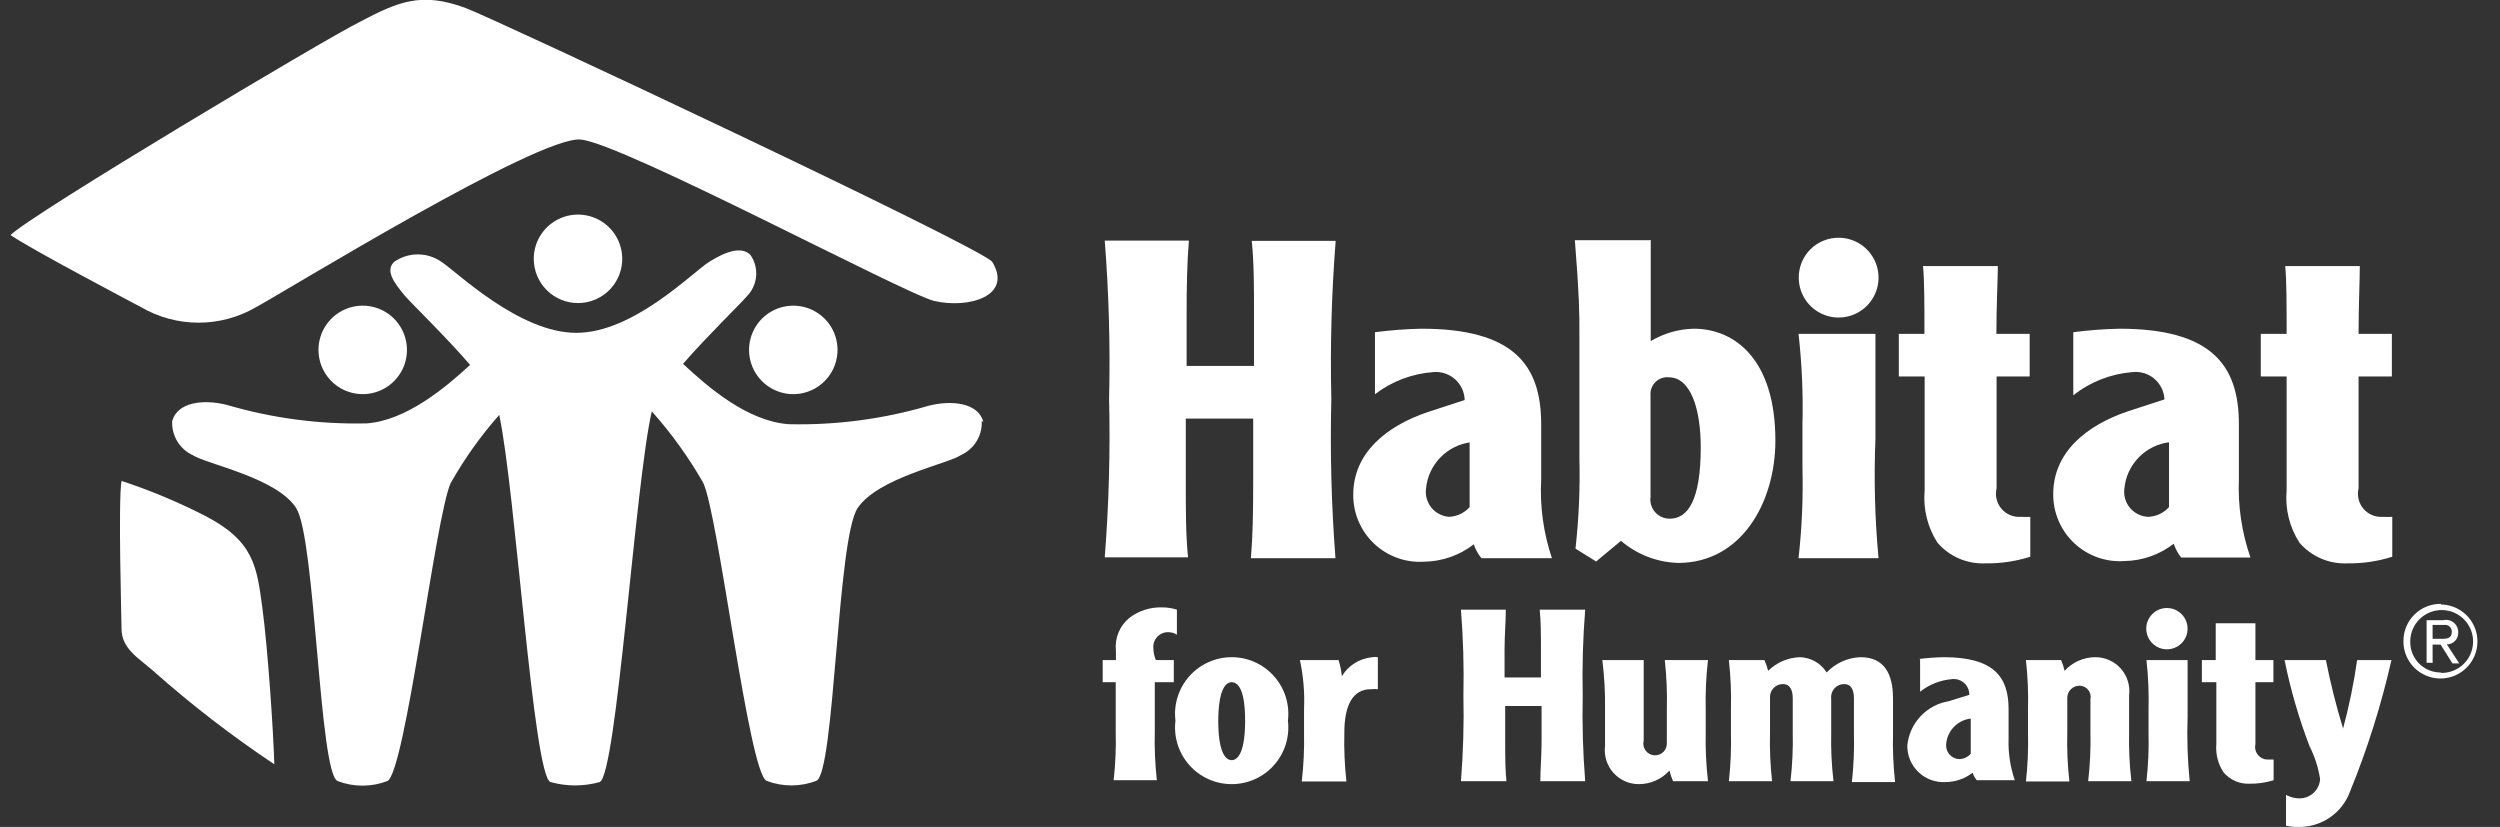 <svg width="130" height="43" viewBox="0 0 130 43" fill="none" xmlns="http://www.w3.org/2000/svg">
<rect x="0" y="0" width="130" height="43" fill="#333333" stroke="none"/>
<g clip-path="url(#clip0_771_4467)">
<path d="M16.565 18.34C16.537 17.886 16.643 17.435 16.87 17.042C17.098 16.649 17.437 16.332 17.844 16.131C18.251 15.931 18.709 15.855 19.159 15.914C19.61 15.973 20.032 16.164 20.374 16.462C20.716 16.761 20.962 17.154 21.081 17.593C21.2 18.031 21.187 18.494 21.043 18.925C20.899 19.356 20.63 19.734 20.272 20.012C19.913 20.291 19.48 20.457 19.027 20.49C18.724 20.512 18.419 20.473 18.131 20.377C17.843 20.28 17.577 20.128 17.348 19.928C17.119 19.728 16.932 19.485 16.797 19.212C16.663 18.939 16.584 18.643 16.565 18.34Z" fill="white"/>
<path d="M43.547 18.34C43.576 17.886 43.469 17.435 43.242 17.042C43.014 16.649 42.675 16.332 42.268 16.131C41.861 15.931 41.403 15.855 40.953 15.914C40.503 15.973 40.08 16.164 39.738 16.462C39.396 16.761 39.15 17.154 39.031 17.593C38.912 18.031 38.925 18.494 39.07 18.925C39.214 19.356 39.482 19.734 39.841 20.012C40.199 20.291 40.633 20.457 41.085 20.49C41.389 20.512 41.693 20.473 41.981 20.377C42.269 20.28 42.536 20.128 42.764 19.928C42.993 19.728 43.18 19.485 43.315 19.212C43.449 18.939 43.528 18.643 43.547 18.34Z" fill="white"/>
<path d="M51.137 21.941C50.868 20.941 49.492 20.791 48.278 21.102C45.922 21.792 43.475 22.115 41.021 22.059C38.871 21.909 36.818 20.135 35.517 18.92C36.807 17.436 38.463 15.845 38.839 15.405C39.116 15.124 39.285 14.755 39.319 14.363C39.352 13.97 39.247 13.578 39.022 13.255C38.559 12.793 37.742 13.072 36.872 13.62C36.001 14.168 32.937 17.308 29.97 17.308C27.003 17.308 23.789 14.168 22.961 13.62C22.599 13.366 22.168 13.229 21.725 13.229C21.282 13.229 20.851 13.366 20.489 13.62C20.026 14.082 20.489 14.695 21.037 15.362C21.424 15.813 23.187 17.512 24.445 18.974C23.144 20.178 21.112 21.866 19.07 22.016C16.616 22.072 14.169 21.75 11.813 21.059C10.599 20.747 9.223 20.898 8.954 21.898C8.935 22.267 9.028 22.633 9.219 22.95C9.411 23.266 9.693 23.517 10.029 23.672C10.739 24.134 14.404 24.843 15.404 26.424C16.404 28.004 16.597 40.205 17.554 40.614C18.388 40.934 19.311 40.934 20.145 40.614C21.08 40.141 22.649 26.832 23.434 25.123C24.15 23.855 24.997 22.666 25.96 21.575C26.81 25.553 27.734 40.366 28.627 40.667C29.463 40.9 30.348 40.9 31.185 40.667C32.066 40.291 33.034 25.08 33.894 21.392C34.914 22.535 35.811 23.782 36.571 25.112C37.366 26.821 38.936 40.162 39.86 40.603C40.694 40.922 41.617 40.922 42.451 40.603C43.408 40.194 43.526 27.993 44.601 26.413C45.676 24.832 49.299 24.123 49.976 23.661C50.312 23.506 50.594 23.255 50.786 22.939C50.977 22.623 51.07 22.256 51.051 21.887L51.137 21.941Z" fill="white"/>
<path d="M27.755 13.459C27.755 13.004 27.89 12.559 28.143 12.181C28.396 11.803 28.755 11.508 29.175 11.334C29.596 11.159 30.058 11.114 30.505 11.203C30.951 11.291 31.361 11.511 31.683 11.832C32.004 12.154 32.223 12.564 32.312 13.01C32.401 13.456 32.355 13.919 32.181 14.339C32.007 14.76 31.712 15.119 31.334 15.372C30.956 15.624 30.511 15.759 30.056 15.759C29.446 15.759 28.861 15.517 28.429 15.086C27.998 14.654 27.755 14.069 27.755 13.459Z" fill="white"/>
<path d="M51.599 13.62C52.674 15.394 50.374 16.061 48.589 15.652C47.095 15.308 32.4 7.461 30.196 7.256C27.992 7.052 14.791 15.179 13.329 15.964C12.418 16.498 11.381 16.779 10.325 16.779C9.268 16.779 8.231 16.498 7.32 15.964C6.675 15.62 1.622 12.964 0.547 12.223C1.622 11.148 16.92 2.021 18.704 1.14C20.747 0.065 21.929 -0.43 24.219 0.419C25.778 1 51.094 12.889 51.599 13.62Z" fill="white"/>
<path d="M6.341 25.015C7.819 25.503 9.256 26.103 10.642 26.811C13.211 28.133 13.351 29.455 13.641 31.594C13.931 33.733 14.221 38.13 14.264 39.743C12.055 38.27 9.95 36.647 7.965 34.884C7.191 34.206 6.309 33.723 6.32 32.68C6.32 32.282 6.137 25.994 6.32 25.005L6.341 25.015Z" fill="white"/>
<path d="M126.925 31.433C127.306 31.437 127.677 31.555 127.991 31.77C128.305 31.986 128.548 32.289 128.69 32.643C128.831 32.997 128.864 33.385 128.785 33.758C128.706 34.13 128.517 34.471 128.244 34.737C127.971 35.002 127.625 35.181 127.25 35.25C126.876 35.319 126.489 35.275 126.139 35.123C125.789 34.972 125.492 34.721 125.286 34.4C125.079 34.08 124.972 33.706 124.979 33.325C124.979 33.071 125.029 32.819 125.127 32.584C125.225 32.349 125.369 32.136 125.55 31.957C125.731 31.778 125.946 31.636 126.182 31.541C126.417 31.446 126.67 31.398 126.925 31.401V31.433ZM126.925 34.991C127.248 35 127.567 34.912 127.84 34.739C128.114 34.566 128.33 34.316 128.461 34.02C128.592 33.724 128.632 33.396 128.577 33.077C128.521 32.759 128.372 32.463 128.149 32.229C127.926 31.995 127.638 31.833 127.322 31.763C127.006 31.692 126.676 31.718 126.375 31.835C126.073 31.952 125.813 32.157 125.628 32.422C125.442 32.687 125.34 33.002 125.334 33.325C125.325 33.539 125.36 33.752 125.436 33.952C125.512 34.152 125.628 34.334 125.777 34.488C125.925 34.642 126.104 34.764 126.301 34.847C126.498 34.93 126.711 34.971 126.925 34.97V34.991ZM126.505 34.465H126.183V32.25H127.043C127.138 32.227 127.237 32.226 127.332 32.247C127.427 32.268 127.516 32.311 127.592 32.373C127.668 32.434 127.729 32.512 127.77 32.601C127.811 32.69 127.83 32.787 127.828 32.884C127.832 32.965 127.82 33.045 127.792 33.12C127.764 33.196 127.722 33.265 127.666 33.323C127.611 33.382 127.544 33.428 127.47 33.46C127.396 33.492 127.317 33.508 127.236 33.508L127.881 34.497H127.527L126.914 33.519H126.495V34.497L126.505 34.465ZM126.505 33.218H127.032C127.387 33.218 127.494 33.089 127.494 32.841C127.495 32.791 127.485 32.742 127.464 32.696C127.443 32.65 127.413 32.61 127.375 32.577C127.337 32.544 127.293 32.52 127.245 32.506C127.197 32.492 127.146 32.489 127.097 32.497H126.495V33.218H126.505Z" fill="white"/>
<path d="M61.822 12.524C61.726 13.652 61.704 14.964 61.704 16.372V19.027C62.209 19.027 62.715 19.027 63.456 19.027C64.198 19.027 64.704 19.027 65.209 19.027V16.372C65.209 14.964 65.209 13.652 65.091 12.524H69.455C69.241 15.263 69.165 18.011 69.229 20.758C69.161 23.516 69.233 26.275 69.444 29.025H65.047C65.144 27.896 65.166 26.574 65.166 25.176V21.769C64.66 21.769 64.155 21.769 63.413 21.769C62.672 21.769 62.166 21.769 61.661 21.769V25.133C61.661 26.542 61.661 27.853 61.779 28.982H57.447C57.662 26.243 57.737 23.494 57.673 20.747C57.737 18.001 57.662 15.252 57.447 12.513H61.822V12.524Z" fill="white"/>
<path d="M71.498 17.275C72.3 17.171 73.107 17.109 73.916 17.093C78.689 17.093 80.141 18.963 80.141 22.048V24.929C80.067 26.318 80.257 27.707 80.7 29.025H77.034C76.859 28.811 76.724 28.567 76.636 28.305C75.897 28.878 74.991 29.195 74.056 29.208C73.581 29.239 73.105 29.172 72.657 29.01C72.209 28.849 71.799 28.597 71.453 28.27C71.107 27.943 70.832 27.548 70.646 27.11C70.459 26.672 70.365 26.201 70.369 25.725C70.369 23.575 72.056 22.166 74.249 21.425L76.163 20.801C76.158 20.595 76.111 20.393 76.024 20.206C75.937 20.019 75.812 19.852 75.658 19.716C75.503 19.58 75.322 19.477 75.126 19.414C74.93 19.351 74.723 19.329 74.518 19.35C73.421 19.432 72.371 19.832 71.498 20.5V17.275ZM76.507 22.994C75.897 23.066 75.329 23.345 74.901 23.786C74.472 24.226 74.208 24.801 74.153 25.413C74.13 25.588 74.144 25.766 74.192 25.936C74.241 26.105 74.324 26.264 74.435 26.4C74.547 26.537 74.685 26.65 74.842 26.731C74.998 26.813 75.17 26.862 75.346 26.875C75.55 26.867 75.75 26.818 75.935 26.731C76.119 26.645 76.285 26.522 76.421 26.37V22.994H76.507Z" fill="white"/>
<path d="M85.838 12.524V17.738C86.515 17.333 87.285 17.11 88.074 17.093C90.224 17.093 92.32 18.705 92.32 22.908C92.32 26.133 90.546 29.272 87.268 29.272C86.173 29.241 85.121 28.835 84.29 28.122L83 29.197L81.925 28.53C82.101 26.968 82.169 25.394 82.129 23.822V17.2C82.129 16.351 82.129 15.405 81.893 12.492H85.859L85.838 12.524ZM85.838 25.768C85.807 25.914 85.81 26.065 85.846 26.211C85.881 26.356 85.949 26.491 86.044 26.607C86.139 26.722 86.258 26.815 86.394 26.878C86.529 26.941 86.677 26.973 86.827 26.972C87.773 26.972 88.439 26.004 88.439 23.263C88.439 21.306 87.934 19.619 86.773 19.619C86.646 19.607 86.518 19.624 86.398 19.667C86.278 19.711 86.169 19.78 86.079 19.87C85.988 19.96 85.919 20.069 85.876 20.189C85.832 20.309 85.816 20.438 85.827 20.565V25.8L85.838 25.768Z" fill="white"/>
<path d="M95.609 12.363C96.02 12.363 96.421 12.484 96.762 12.712C97.103 12.94 97.369 13.264 97.526 13.643C97.683 14.022 97.724 14.44 97.644 14.842C97.564 15.244 97.367 15.614 97.076 15.904C96.786 16.194 96.417 16.392 96.014 16.472C95.612 16.552 95.195 16.511 94.816 16.354C94.436 16.197 94.112 15.931 93.884 15.59C93.656 15.249 93.535 14.848 93.535 14.437C93.533 14.164 93.586 13.894 93.69 13.642C93.793 13.389 93.946 13.16 94.139 12.967C94.332 12.774 94.561 12.621 94.814 12.518C95.066 12.414 95.337 12.361 95.609 12.363ZM97.523 17.372C97.523 18.565 97.523 20.328 97.523 22.811C97.438 24.884 97.492 26.96 97.684 29.025H93.524C93.7 27.462 93.768 25.889 93.728 24.317V22.07C93.768 20.497 93.7 18.924 93.524 17.361H97.512L97.523 17.372Z" fill="white"/>
<path d="M103.887 13.835C103.887 14.545 103.812 15.91 103.812 17.361H105.543V19.576H103.823V25.392C103.778 25.577 103.777 25.77 103.822 25.955C103.866 26.14 103.954 26.313 104.078 26.457C104.201 26.602 104.358 26.716 104.534 26.788C104.71 26.861 104.901 26.89 105.091 26.875C105.252 26.885 105.414 26.885 105.575 26.875V28.95C104.821 29.19 104.033 29.306 103.242 29.294C102.772 29.316 102.303 29.23 101.871 29.044C101.439 28.858 101.055 28.576 100.748 28.219C100.229 27.412 99.994 26.454 100.082 25.499V19.576H98.738V17.361H100.071C100.071 15.91 100.071 14.545 99.996 13.835H103.876H103.887Z" fill="white"/>
<path d="M107.811 17.275C108.603 17.172 109.399 17.111 110.197 17.093C114.97 17.093 116.422 18.963 116.422 22.048V24.929C116.366 26.309 116.571 27.688 117.024 28.993H113.422C113.25 28.779 113.119 28.535 113.035 28.273C112.297 28.846 111.391 29.163 110.455 29.175C109.98 29.207 109.504 29.139 109.056 28.978C108.608 28.817 108.199 28.565 107.853 28.238C107.507 27.911 107.232 27.516 107.045 27.078C106.858 26.64 106.764 26.169 106.768 25.692C106.768 23.543 108.456 22.134 110.638 21.392L112.552 20.769C112.543 20.564 112.492 20.363 112.401 20.178C112.311 19.994 112.184 19.83 112.028 19.697C111.871 19.563 111.689 19.464 111.493 19.404C111.296 19.345 111.089 19.326 110.885 19.35C109.764 19.438 108.694 19.857 107.811 20.554V17.329V17.275ZM112.82 22.994C112.21 23.066 111.643 23.345 111.214 23.786C110.785 24.226 110.521 24.801 110.466 25.413C110.444 25.592 110.459 25.775 110.511 25.948C110.562 26.121 110.65 26.282 110.767 26.419C110.885 26.557 111.029 26.668 111.192 26.747C111.355 26.825 111.532 26.869 111.713 26.875C111.917 26.867 112.117 26.818 112.302 26.731C112.486 26.645 112.652 26.522 112.788 26.37V22.994H112.82Z" fill="white"/>
<path d="M122.71 13.835C122.71 14.545 122.646 15.91 122.646 17.361H124.377V19.576H122.646V25.392C122.601 25.577 122.601 25.77 122.645 25.955C122.689 26.14 122.777 26.313 122.901 26.457C123.025 26.602 123.181 26.716 123.357 26.788C123.533 26.861 123.724 26.89 123.914 26.875C124.075 26.885 124.237 26.885 124.398 26.875V28.95C123.644 29.19 122.856 29.306 122.065 29.294C121.595 29.316 121.126 29.23 120.694 29.044C120.262 28.858 119.878 28.576 119.571 28.219C119.052 27.412 118.817 26.454 118.905 25.499V19.576H117.561V17.361H118.905C118.905 15.91 118.905 14.545 118.83 13.835H122.71Z" fill="white"/>
<path d="M61.199 33.002C61.064 32.917 60.907 32.873 60.748 32.873C60.641 32.872 60.535 32.892 60.436 32.934C60.338 32.975 60.25 33.037 60.177 33.115C60.104 33.193 60.048 33.286 60.013 33.387C59.978 33.488 59.965 33.595 59.974 33.701C59.98 33.915 60.023 34.126 60.103 34.325H61.038V35.475H60.049V38.023C60.027 38.873 60.063 39.725 60.156 40.571H57.91C58.004 39.725 58.04 38.873 58.017 38.023V35.475H57.34V34.325H58.028V33.841C57.992 33.518 58.038 33.191 58.162 32.89C58.286 32.59 58.484 32.325 58.737 32.121C59.22 31.758 59.811 31.568 60.414 31.584C60.681 31.582 60.945 31.622 61.199 31.702V33.002Z" fill="white"/>
<path d="M66.972 37.474C67.022 37.888 66.984 38.308 66.86 38.706C66.736 39.104 66.529 39.471 66.252 39.783C65.976 40.095 65.636 40.345 65.257 40.516C64.876 40.687 64.464 40.775 64.048 40.775C63.631 40.775 63.219 40.687 62.839 40.516C62.459 40.345 62.119 40.095 61.843 39.783C61.566 39.471 61.359 39.104 61.235 38.706C61.111 38.308 61.073 37.888 61.124 37.474C61.073 37.061 61.111 36.641 61.235 36.243C61.359 35.845 61.566 35.478 61.843 35.166C62.119 34.854 62.459 34.604 62.839 34.433C63.219 34.262 63.631 34.174 64.048 34.174C64.464 34.174 64.876 34.262 65.257 34.433C65.636 34.604 65.976 34.854 66.252 35.166C66.529 35.478 66.736 35.845 66.86 36.243C66.984 36.641 67.022 37.061 66.972 37.474ZM63.349 37.474C63.349 38.99 63.671 39.528 64.048 39.528C64.424 39.528 64.746 38.99 64.746 37.474C64.746 35.959 64.424 35.475 64.048 35.475C63.671 35.475 63.349 36.012 63.349 37.528V37.474Z" fill="white"/>
<path d="M69.606 34.325C69.69 34.598 69.748 34.879 69.778 35.163C69.945 34.884 70.177 34.649 70.454 34.477C70.73 34.305 71.044 34.201 71.368 34.174C71.461 34.156 71.556 34.156 71.648 34.174V35.84C71.523 35.826 71.397 35.826 71.272 35.84C70.326 35.84 69.906 36.711 69.906 38.087C69.884 38.938 69.92 39.789 70.014 40.635H67.692C67.79 39.789 67.829 38.938 67.81 38.087V36.873C67.848 36.017 67.776 35.161 67.595 34.325H69.606Z" fill="white"/>
<path d="M78.302 31.702C78.302 32.315 78.237 33.024 78.237 33.787V35.228H79.183H80.129V33.787C80.129 33.024 80.129 32.315 80.065 31.702H82.43C82.312 33.186 82.269 34.675 82.301 36.163C82.269 37.651 82.312 39.14 82.43 40.624H80.097C80.097 40.011 80.162 39.302 80.162 38.539V36.711C79.893 36.711 79.614 36.711 79.216 36.711C78.818 36.711 78.538 36.711 78.27 36.711V38.539C78.27 39.302 78.27 40.011 78.334 40.624H75.969C76.087 39.14 76.13 37.651 76.098 36.163C76.13 34.675 76.087 33.186 75.969 31.702H78.334H78.302Z" fill="white"/>
<path d="M86.999 40.624C86.919 40.445 86.857 40.257 86.816 40.065C86.615 40.288 86.37 40.466 86.096 40.588C85.822 40.711 85.525 40.774 85.225 40.775C84.974 40.777 84.726 40.725 84.497 40.623C84.267 40.522 84.063 40.372 83.896 40.185C83.729 39.998 83.604 39.777 83.529 39.538C83.454 39.298 83.431 39.046 83.462 38.797V36.873C83.475 36.021 83.428 35.17 83.322 34.325H85.472V38.507C85.449 38.592 85.445 38.681 85.46 38.768C85.475 38.856 85.509 38.938 85.559 39.011C85.609 39.084 85.674 39.146 85.75 39.191C85.826 39.236 85.911 39.265 85.999 39.274C86.087 39.283 86.176 39.274 86.26 39.245C86.344 39.217 86.42 39.171 86.484 39.111C86.549 39.05 86.599 38.976 86.632 38.894C86.665 38.812 86.68 38.724 86.676 38.636V36.873C86.699 36.022 86.663 35.17 86.569 34.325H88.816C88.717 35.17 88.678 36.022 88.697 36.873V38.077C88.678 38.927 88.718 39.779 88.816 40.624H86.988H86.999Z" fill="white"/>
<path d="M91.75 34.325C91.832 34.504 91.897 34.692 91.944 34.884C92.383 34.448 92.971 34.195 93.589 34.174C93.869 34.18 94.144 34.256 94.388 34.395C94.632 34.534 94.838 34.731 94.986 34.97C95.213 34.728 95.486 34.533 95.788 34.397C96.091 34.26 96.417 34.184 96.749 34.174C97.975 34.174 98.437 35.034 98.437 36.324V38.119C98.415 38.97 98.451 39.821 98.544 40.667H96.298C96.391 39.821 96.427 38.97 96.405 38.119V36.335C96.405 35.894 96.276 35.572 95.889 35.572C95.793 35.572 95.699 35.593 95.612 35.633C95.525 35.673 95.447 35.731 95.384 35.803C95.321 35.876 95.274 35.96 95.246 36.052C95.219 36.144 95.21 36.24 95.223 36.335V38.076C95.203 38.927 95.243 39.779 95.341 40.624H93.105C93.203 39.779 93.242 38.927 93.223 38.076V36.313C93.223 35.905 93.094 35.572 92.707 35.572C92.62 35.572 92.533 35.589 92.452 35.622C92.371 35.656 92.298 35.705 92.236 35.767C92.174 35.829 92.125 35.902 92.091 35.983C92.058 36.064 92.041 36.151 92.041 36.238V38.076C92.018 38.927 92.054 39.778 92.148 40.624H89.901C89.995 39.778 90.031 38.927 90.009 38.076V36.872C90.031 36.022 89.995 35.17 89.901 34.325H91.75Z" fill="white"/>
<path d="M99.759 34.271C100.194 34.215 100.632 34.183 101.071 34.174C103.662 34.174 104.446 35.185 104.446 36.862V38.42C104.422 39.151 104.531 39.88 104.769 40.57H102.791C102.695 40.456 102.622 40.325 102.576 40.183C102.175 40.493 101.684 40.663 101.178 40.667C100.921 40.683 100.662 40.646 100.419 40.559C100.177 40.471 99.954 40.334 99.767 40.156C99.579 39.979 99.43 39.764 99.329 39.527C99.228 39.289 99.177 39.033 99.179 38.775C99.233 38.207 99.472 37.672 99.861 37.254C100.25 36.836 100.766 36.559 101.329 36.464L102.404 36.131C102.406 36.016 102.384 35.903 102.339 35.797C102.294 35.692 102.227 35.598 102.142 35.521C102.058 35.443 101.958 35.385 101.849 35.349C101.74 35.314 101.625 35.301 101.512 35.314C100.903 35.362 100.323 35.59 99.845 35.969V34.271H99.759ZM102.468 37.367C102.135 37.408 101.827 37.564 101.596 37.807C101.364 38.05 101.225 38.365 101.2 38.7C101.191 38.796 101.202 38.892 101.231 38.984C101.261 39.075 101.309 39.16 101.372 39.232C101.436 39.305 101.513 39.363 101.6 39.405C101.687 39.447 101.781 39.47 101.877 39.474C101.991 39.472 102.104 39.446 102.208 39.398C102.311 39.35 102.404 39.281 102.479 39.194V37.378L102.468 37.367Z" fill="white"/>
<path d="M107.177 34.325C107.256 34.505 107.317 34.692 107.359 34.884C107.56 34.661 107.806 34.483 108.08 34.361C108.354 34.238 108.65 34.175 108.95 34.174C109.201 34.172 109.449 34.224 109.679 34.326C109.908 34.428 110.113 34.577 110.28 34.764C110.447 34.951 110.572 35.172 110.646 35.411C110.721 35.651 110.744 35.903 110.713 36.152V38.077C110.694 38.927 110.734 39.779 110.832 40.624H108.585C108.683 39.779 108.722 38.928 108.703 38.077V36.356C108.72 36.275 108.72 36.19 108.701 36.108C108.682 36.026 108.646 35.95 108.595 35.883C108.544 35.817 108.479 35.763 108.405 35.724C108.331 35.685 108.249 35.662 108.166 35.658C108.082 35.653 107.999 35.666 107.92 35.694C107.842 35.721 107.769 35.764 107.707 35.821C107.646 35.876 107.595 35.944 107.56 36.019C107.524 36.095 107.503 36.176 107.499 36.26V38.087C107.477 38.938 107.513 39.789 107.607 40.635H105.349C105.443 39.789 105.478 38.938 105.457 38.087V36.873C105.478 36.022 105.443 35.171 105.349 34.325H107.177Z" fill="white"/>
<path d="M112.68 31.616C112.893 31.616 113.101 31.679 113.278 31.797C113.454 31.915 113.592 32.083 113.674 32.279C113.755 32.476 113.776 32.692 113.735 32.9C113.693 33.109 113.591 33.3 113.441 33.451C113.29 33.601 113.099 33.704 112.89 33.745C112.682 33.786 112.466 33.765 112.269 33.684C112.073 33.602 111.905 33.465 111.787 33.288C111.669 33.111 111.605 32.903 111.605 32.691C111.605 32.406 111.719 32.132 111.92 31.931C112.122 31.729 112.395 31.616 112.68 31.616ZM113.755 34.325C113.755 34.97 113.755 35.926 113.755 37.27C113.717 38.389 113.753 39.51 113.863 40.624H111.616C111.71 39.778 111.746 38.927 111.724 38.077V36.873C111.746 36.022 111.71 35.17 111.616 34.325H113.766H113.755Z" fill="white"/>
<path d="M117.282 32.411C117.282 32.798 117.282 33.486 117.282 34.325H118.217V35.475H117.282V38.7C117.26 38.8 117.261 38.903 117.286 39.002C117.311 39.101 117.359 39.193 117.426 39.27C117.493 39.348 117.577 39.408 117.671 39.447C117.766 39.486 117.868 39.503 117.97 39.495H118.228V40.571C117.818 40.7 117.389 40.761 116.959 40.753C116.704 40.762 116.451 40.712 116.218 40.608C115.985 40.503 115.779 40.347 115.616 40.151C115.333 39.715 115.204 39.196 115.25 38.678V35.475H114.498V34.325H115.218C115.218 33.54 115.218 32.798 115.218 32.411H117.368H117.282Z" fill="white"/>
<path d="M120.947 34.325C121.184 35.525 121.482 36.713 121.84 37.883C122.156 36.713 122.4 35.525 122.571 34.325H124.355C123.827 36.655 123.108 38.938 122.205 41.151C122.003 41.708 121.631 42.187 121.14 42.519C120.65 42.851 120.067 43.02 119.475 43C119.272 43.004 119.07 42.982 118.873 42.935V41.334C119.087 41.45 119.327 41.513 119.571 41.517C119.844 41.517 120.107 41.414 120.306 41.229C120.506 41.043 120.627 40.789 120.646 40.517C120.555 39.922 120.37 39.345 120.098 38.807C119.541 37.352 119.106 35.852 118.797 34.325H120.947Z" fill="white"/>
</g>
<defs>
<clipPath id="clip0_771_4467">
<rect width="129" height="43" fill="white" transform="translate(0.547)"/>
</clipPath>
</defs>
</svg>
